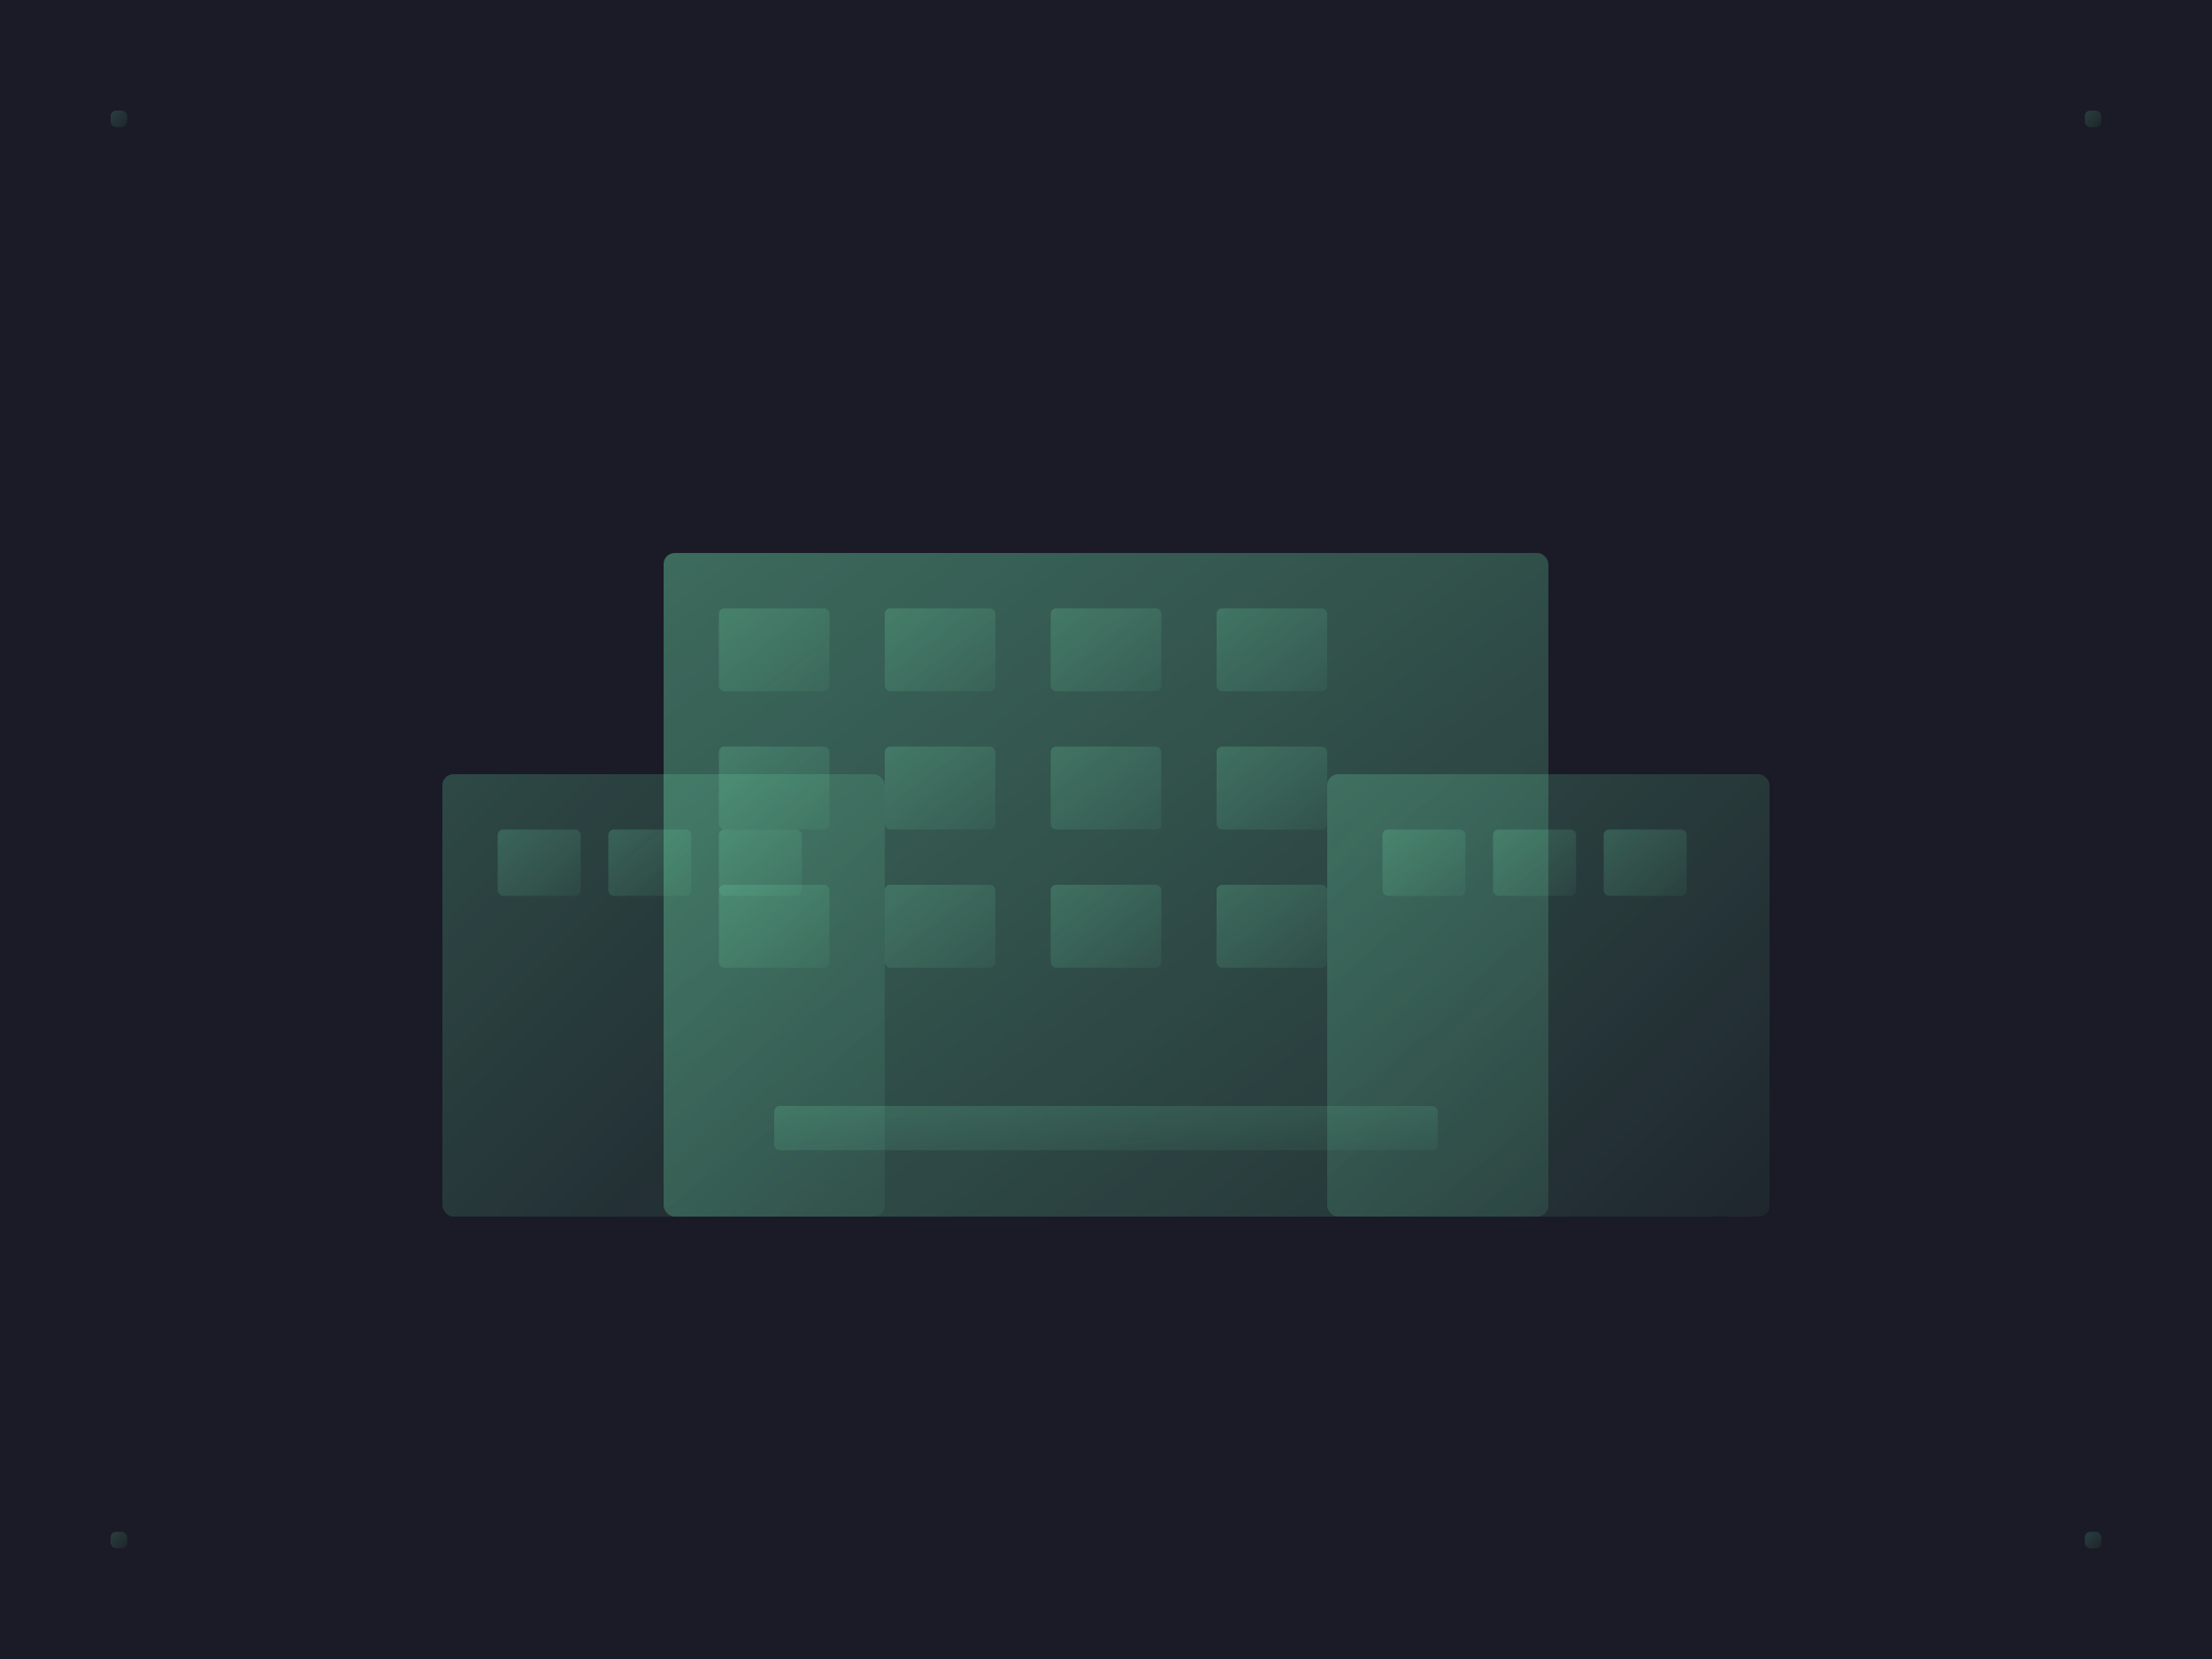 <svg width="400" height="300" viewBox="0 0 400 300" xmlns="http://www.w3.org/2000/svg">
  <defs>
    <linearGradient id="building" x1="0%" y1="0%" x2="100%" y2="100%">
      <stop offset="0%" style="stop-color:#7dffc2;stop-opacity:0.5"/>
      <stop offset="100%" style="stop-color:#7dffc2;stop-opacity:0.15"/>
    </linearGradient>
    <linearGradient id="accent" x1="0%" y1="0%" x2="100%" y2="100%">
      <stop offset="0%" style="stop-color:#7dffc2;stop-opacity:0.4"/>
      <stop offset="100%" style="stop-color:#7dffc2;stop-opacity:0.1"/>
    </linearGradient>
    <linearGradient id="detail" x1="0%" y1="0%" x2="100%" y2="100%">
      <stop offset="0%" style="stop-color:#7dffc2;stop-opacity:0.3"/>
      <stop offset="100%" style="stop-color:#7dffc2;stop-opacity:0.08"/>
    </linearGradient>
  </defs>
  
  <!-- Background -->
  <rect width="400" height="300" fill="#1a1b26"/>
  
  <!-- Main corporate building structure -->
  <rect x="120" y="100" width="160" height="120" fill="url(#building)" opacity="0.7" rx="2"/>
  
  <!-- Secondary building structure -->
  <rect x="80" y="140" width="80" height="80" fill="url(#accent)" opacity="0.5" rx="2"/>
  <rect x="240" y="140" width="80" height="80" fill="url(#accent)" opacity="0.5" rx="2"/>
  
  <!-- Building details - windows and structure -->
  <g opacity="0.6">
    <!-- Main building windows -->
    <rect x="130" y="110" width="20" height="15" fill="url(#detail)" rx="1"/>
    <rect x="160" y="110" width="20" height="15" fill="url(#detail)" rx="1"/>
    <rect x="190" y="110" width="20" height="15" fill="url(#detail)" rx="1"/>
    <rect x="220" y="110" width="20" height="15" fill="url(#detail)" rx="1"/>
    
    <rect x="130" y="135" width="20" height="15" fill="url(#detail)" rx="1"/>
    <rect x="160" y="135" width="20" height="15" fill="url(#detail)" rx="1"/>
    <rect x="190" y="135" width="20" height="15" fill="url(#detail)" rx="1"/>
    <rect x="220" y="135" width="20" height="15" fill="url(#detail)" rx="1"/>
    
    <rect x="130" y="160" width="20" height="15" fill="url(#detail)" rx="1"/>
    <rect x="160" y="160" width="20" height="15" fill="url(#detail)" rx="1"/>
    <rect x="190" y="160" width="20" height="15" fill="url(#detail)" rx="1"/>
    <rect x="220" y="160" width="20" height="15" fill="url(#detail)" rx="1"/>
    
    <!-- Side building windows -->
    <rect x="90" y="150" width="15" height="12" fill="url(#detail)" rx="1"/>
    <rect x="110" y="150" width="15" height="12" fill="url(#detail)" rx="1"/>
    <rect x="130" y="150" width="15" height="12" fill="url(#detail)" rx="1"/>
    
    <rect x="250" y="150" width="15" height="12" fill="url(#detail)" rx="1"/>
    <rect x="270" y="150" width="15" height="12" fill="url(#detail)" rx="1"/>
    <rect x="290" y="150" width="15" height="12" fill="url(#detail)" rx="1"/>
  </g>
  
  <!-- Corporate infrastructure elements -->
  <!-- Data center/server representation -->
  <rect x="140" y="200" width="120" height="8" fill="url(#accent)" opacity="0.4" rx="1"/>
  
  <!-- Connection lines representing AI infrastructure -->
  <g opacity="0.3">
    <line x1="200" y1="220" x2="200" y2="240" stroke="url(#detail)" stroke-width="1"/>
    <line x1="180" y1="220" x2="180" y2="240" stroke="url(#detail)" stroke-width="1"/>
    <line x1="220" y1="220" x2="220" y2="240" stroke="url(#detail)" stroke-width="1"/>
  </g>
  
  <!-- Professional grid foundation -->
  <g opacity="0.15">
    <line x1="0" y1="250" x2="400" y2="250" stroke="url(#detail)" stroke-width="0.5"/>
    <line x1="0" y1="260" x2="400" y2="260" stroke="url(#detail)" stroke-width="0.5"/>
    <line x1="0" y1="270" x2="400" y2="270" stroke="url(#detail)" stroke-width="0.5"/>
  </g>
  
  <!-- Corporate accent elements -->
  <g opacity="0.4">
    <rect x="20" y="20" width="3" height="3" fill="url(#accent)" rx="1"/>
    <rect x="377" y="20" width="3" height="3" fill="url(#accent)" rx="1"/>
    <rect x="20" y="277" width="3" height="3" fill="url(#accent)" rx="1"/>
    <rect x="377" y="277" width="3" height="3" fill="url(#accent)" rx="1"/>
  </g>
</svg>
